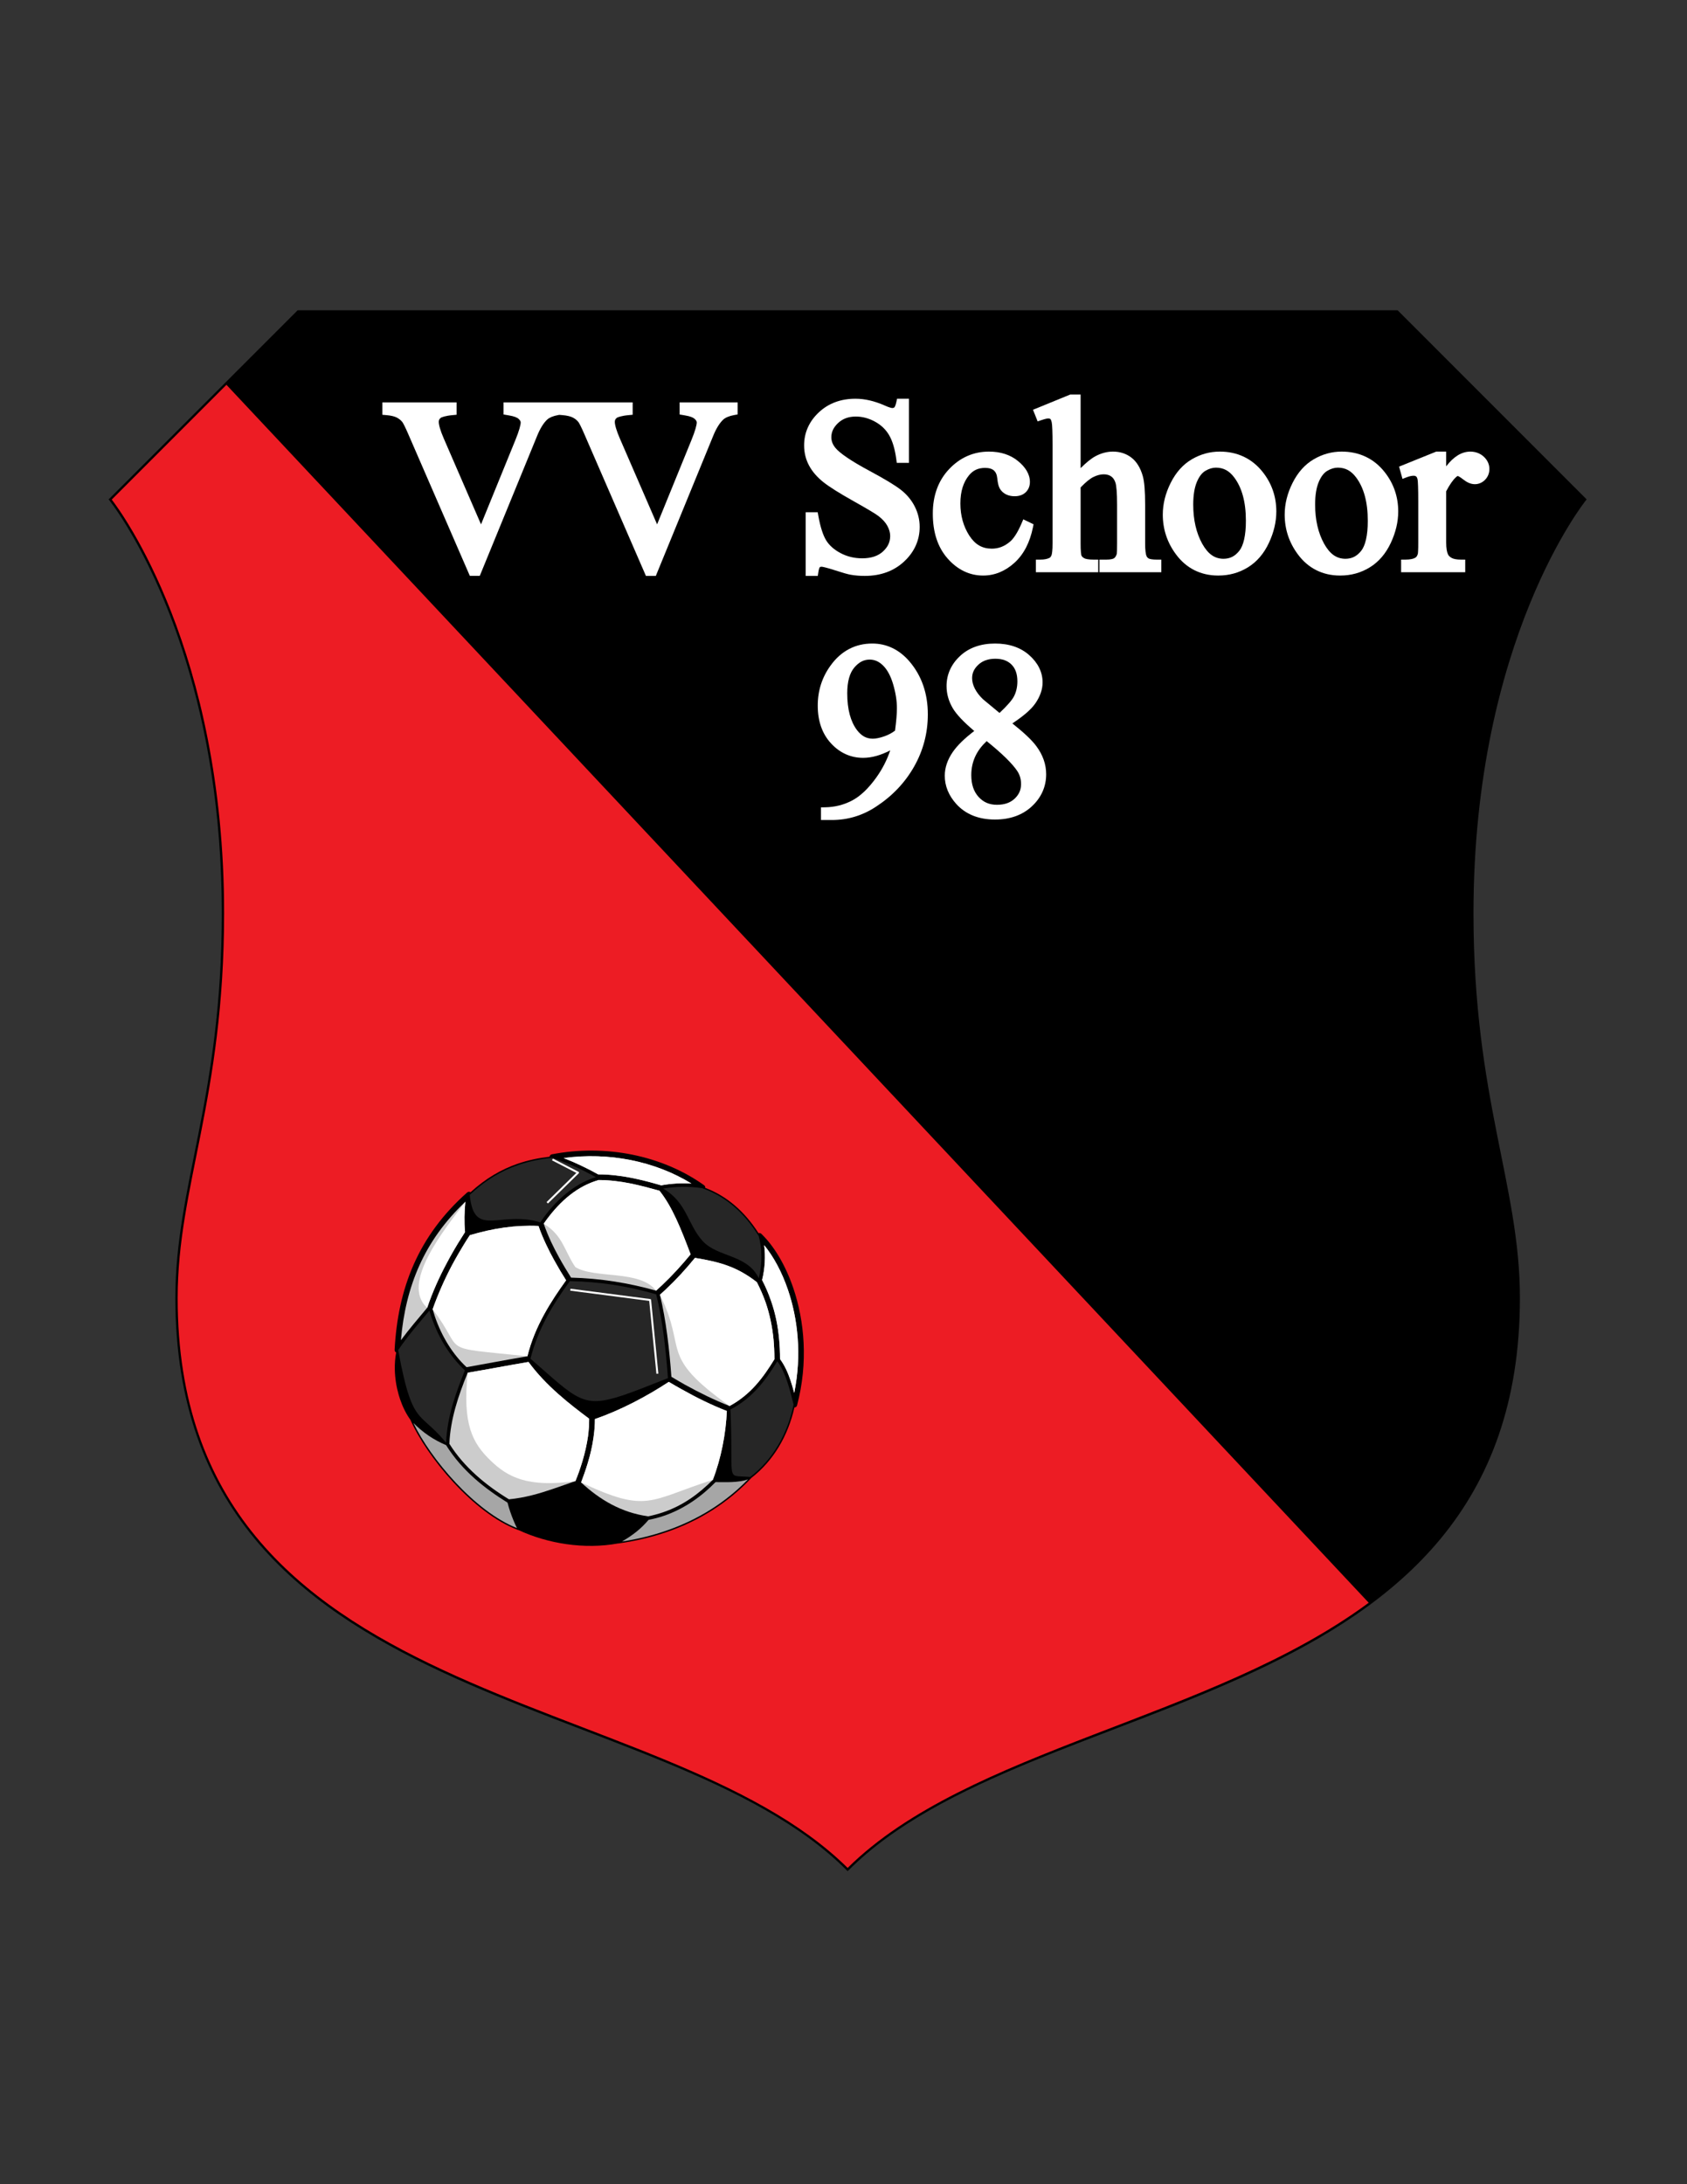 <svg enable-background="new 0 0 612 792" viewBox="0 0 612 792" xmlns="http://www.w3.org/2000/svg"><rect x="0" y="0" width="612" height="792" fill="#333333" stroke="none"/><path d="m307.203 678.209c-66.922-67.105-243.508-55.441-243.59-207.506.013-41.047 16.851-72.273 16.848-139.58-.002-74.517-22.984-121.515-34.458-140.34-3.825-6.275-6.354-9.396-6.36-9.404l-.239-.295 68.454-68.454.124-.123h399.037l68.578 68.577-.237.295c-.005.01-2.536 3.129-6.36 9.404-3.825 6.275-8.93 15.68-14.033 28.192-10.209 25.023-20.426 62.47-20.426 112.148-.004 67.307 16.835 98.533 16.847 139.58-.081 152.064-176.668 140.4-243.59 207.506l-.297.297z"/><path d="m40.531 181.147c3.325 4.289 40.771 54.756 40.771 149.976-.006 67.46-16.859 98.804-16.847 139.58-.08 150.945 175.179 139.478 243.045 206.614 43.661-43.191 131.761-53.858 189.036-96.157l-414.39-441.627z" fill="#ed1c24"/><path d="m246.548 145.92v4.374l1.253.212c.34.056.579.098.696.122 1.892.291 3.048.813 3.506 1.254.642.6.758.982.763 1.285.027.824-.585 3.139-1.92 6.388l-12.468 30.585-13.475-31.05c-1.3-2.957-1.884-5.135-1.863-6.137.025-.645.167-.95.66-1.386.235-.269 1.867-.835 4.457-1.049l1.359-.128v-4.47h-25.781-1.504-19.555v4.372l1.255.213c.338.056.577.1.694.122 1.893.293 3.05.814 3.507 1.255.641.599.758.98.764 1.286.026.822-.585 3.138-1.921 6.388l-12.47 30.587-13.475-31.054c-1.299-2.957-1.881-5.136-1.861-6.136.024-.646.166-.951.66-1.387.235-.267 1.869-.834 4.456-1.047l1.362-.129v-4.471h-26.934v4.488l1.383.115c1.67.132 2.924.44 3.727.829.855.412 1.551.961 2.135 1.683.223.244 1.081 1.871 2.165 4.402l22.33 51.389h3.595l20.81-50.767c1.127-2.786 2.396-4.757 3.688-5.945.748-.673 2.05-1.27 3.952-1.609l.391-.071 1.078.089c1.67.133 2.925.441 3.727.83.857.414 1.551.962 2.134 1.684.225.243 1.083 1.868 2.167 4.401l22.331 51.39h3.592l20.81-50.771c1.128-2.784 2.398-4.755 3.688-5.942.749-.674 2.051-1.27 3.954-1.613l1.237-.221v-4.359h-1.504-19.555z" fill="#fff"/><path d="m312.784 202.449c-2.889-.003-5.48-.635-7.867-1.898-2.421-1.286-4.123-2.837-5.228-4.654-1.11-1.816-2.102-4.82-2.827-8.921l-.221-1.239h-4.361v23.089h4.398l.191-1.284c.088-.612.202-1.093.316-1.413.107-.322.211-.434.203-.441.117-.102.196-.176.627-.188.268-.032 2.146.389 4.869 1.286 2.846.917 4.677 1.447 5.772 1.631 1.573.273 3.259.409 5.033.409h.048c5.682 0 10.537-1.737 14.256-5.219 3.704-3.43 5.657-7.736 5.64-12.567 0-2.562-.6-5.045-1.781-7.373-1.18-2.334-2.877-4.363-5.033-6.054-2.158-1.683-5.918-3.94-11.424-6.899-6.637-3.542-10.824-6.454-12.292-8.27-1.048-1.259-1.505-2.488-1.512-3.921.015-1.898.738-3.512 2.458-5.142 1.681-1.554 3.708-2.324 6.402-2.337 2.391.003 4.686.602 6.966 1.847 2.26 1.239 3.939 2.857 5.142 4.919 1.199 2.057 2.097 4.969 2.595 8.728l.173 1.304h4.42v-23.26h-1.506-1.596-1.219l-.252 1.192c-.239 1.226-.644 1.906-.702 1.913-.188.164-.35.253-.806.263-.164.03-1.283-.25-2.798-.949-3.642-1.596-7.147-2.419-10.502-2.419-5.281-.012-9.836 1.648-13.34 4.964-3.487 3.261-5.326 7.362-5.31 11.957-.003 2.644.606 5.13 1.823 7.367 1.205 2.221 2.959 4.218 5.204 5.992 2.243 1.765 5.842 4.017 10.886 6.845 4.979 2.786 8.077 4.654 9.017 5.387 1.547 1.175 2.619 2.389 3.286 3.623.691 1.291 1.003 2.485 1.006 3.648-.017 2.178-.813 3.936-2.64 5.625-1.758 1.597-4.169 2.452-7.514 2.459z" fill="#fff"/><path d="m356.6 208.696h.06c4.153.01 8.006-1.585 11.328-4.599 3.399-3.066 5.622-7.408 6.728-12.841l.234-1.146-1.056-.51-2.67-1.289-.619 1.445c-1.439 3.375-2.927 5.602-4.201 6.652-2.032 1.732-4.161 2.533-6.637 2.543-3.467-.037-5.979-1.456-8.124-4.728-2.153-3.362-3.236-7.211-3.239-11.689.003-4.395 1.089-7.725 3.154-10.228 1.513-1.799 3.279-2.625 5.791-2.65 1.557.005 2.55.368 3.213.934.644.582 1.084 1.445 1.228 2.887.191 1.823.46 3.168 1.299 4.258 1.152 1.49 3.012 2.224 5.014 2.2 1.519.01 2.957-.428 3.997-1.434 1.016-.953 1.538-2.329 1.523-3.74 0-2.825-1.613-5.375-4.308-7.575-2.803-2.312-6.398-3.437-10.539-3.43-5.564-.018-10.486 2.146-14.414 6.296-3.991 4.178-5.975 9.688-5.962 16.195-.01 6.669 1.752 12.186 5.385 16.285 3.528 4.013 7.912 6.164 12.815 6.164z" fill="#fff"/><path d="m416.752 202.525c-.446-.268-.67-.533-.836-.92-.251-.51-.508-2.153-.49-4.563v-13.991c-.011-4.963-.253-8.368-.886-10.533-.83-2.845-2.17-5.105-4.107-6.596-1.88-1.45-4.185-2.175-6.703-2.167-2.141-.002-4.268.572-6.32 1.665-1.561.841-3.32 2.276-5.39 4.333v-26.684h-1.503-2.286l-13.485 5.513 1.686 4.223 1.353-.457c1.274-.445 2.208-.625 2.454-.612.506.007.703.112.828.212.018-.008.315.388.484 1.268.164.712.301 3.567.293 8.028v35.8c.02 2.383-.222 3.998-.398 4.331-.26.6-.507.807-.672.888-.723.399-1.868.668-3.474.662h-1.502v4.565h22.613v-4.563h-1.503c-1.899.015-3.17-.26-3.534-.487-.623-.342-.897-.665-1.038-.968-.088-.063-.35-1.825-.316-4.428v-20.299c1.881-1.962 3.482-3.225 4.643-3.785 1.364-.668 2.603-.97 3.742-.97 1.14.004 1.98.265 2.688.749.67.468 1.189 1.161 1.563 2.278.338.953.608 3.792.593 8.036v13.991c.01 2.052-.052 3.453-.094 3.738-.231.825-.564 1.3-.966 1.62-.202.2-1.224.545-2.918.523l-.907.002h-1.503v4.56h22.439v-4.56h-1.505c-1.727.018-2.855-.255-3.043-.402z" fill="#fff"/><path d="m442.467 163.756c-3.544-.005-6.941.936-10.087 2.773-3.221 1.876-5.792 4.78-7.691 8.569-1.89 3.766-2.858 7.615-2.858 11.494-.005 5.28 1.597 10.13 4.745 14.368 3.709 5.068 8.994 7.735 15.309 7.736.035 0 .07-.001.105-.001 3.91.003 7.535-.999 10.746-2.99 3.254-2.006 5.792-5.003 7.59-8.848 1.777-3.793 2.691-7.604 2.691-11.388.008-5.346-1.664-10.191-4.948-14.323-3.867-4.887-9.235-7.417-15.602-7.39zm9.509 25.039c.017 5.46-.94 9.136-2.4 10.944-1.604 1.996-3.357 2.857-5.727 2.882-3.132-.032-5.551-1.599-7.729-5.48-2.147-3.914-3.246-8.612-3.248-14.175 0-3.438.464-6.173 1.308-8.187.871-2.082 1.938-3.367 3.11-4.055 1.358-.798 2.611-1.15 3.84-1.152 2.713.028 4.752 1.083 6.604 3.536 2.773 3.69 4.242 8.868 4.242 15.687z" fill="#fff"/><path d="m486.688 163.755c-3.545-.004-6.94.936-10.087 2.774-3.22 1.876-5.792 4.781-7.689 8.569-1.892 3.765-2.862 7.616-2.86 11.494-.007 5.281 1.595 10.133 4.744 14.369 3.711 5.068 8.996 7.734 15.309 7.734h.107c3.908.005 7.532-.998 10.744-2.988 3.253-2.007 5.792-5.004 7.59-8.846 1.778-3.797 2.691-7.608 2.691-11.391.007-5.346-1.665-10.189-4.948-14.321-3.865-4.889-9.233-7.419-15.601-7.394zm9.507 25.039c.018 5.462-.936 9.137-2.398 10.945-1.604 1.997-3.357 2.857-5.728 2.882-3.132-.032-5.55-1.599-7.728-5.479-2.147-3.917-3.246-8.615-3.248-14.175-.004-3.44.463-6.176 1.308-8.188.871-2.08 1.936-3.366 3.113-4.055 1.355-.797 2.609-1.153 3.835-1.153 2.714.025 4.754 1.083 6.606 3.536 2.772 3.691 4.24 8.871 4.24 15.687z" fill="#fff"/><path d="m538.279 165.604c-1.315-1.237-3.071-1.859-4.953-1.85-3.245.046-6.075 1.95-8.688 5.333v-5.333h-1.503-2.107l-13.48 5.449 1.237 4.445 1.545-.594c1-.384 1.834-.549 2.483-.549.482.007.72.109.94.275.144.117.358.395.503 1.063.13.511.259 3.37.248 7.911v15.33c.018 2.224-.113 3.737-.157 3.767-.225.764-.516 1.121-.874 1.356-.581.392-1.82.723-3.682.716h-1.505v4.562h23.261v-4.562h-1.503c-1.644.005-2.789-.261-3.384-.595-.751-.413-1.137-.837-1.35-1.275-.393-.779-.681-2.252-.671-4.314l-.003-18.594c1.271-2.445 2.494-4.15 3.526-5.083.248-.237.434-.364.55-.42.113-.061.119-.04.121-.051.166.035.918.4 1.85 1.164 1.398 1.104 2.807 1.804 4.327 1.814 1.416.018 2.785-.59 3.759-1.627 1.012-1.03 1.559-2.437 1.543-3.891.019-1.687-.749-3.276-2.033-4.447z" fill="#fff"/><path d="m316.432 233.354c-6.138-.029-11.339 2.727-15.079 7.918-3.118 4.242-4.697 9.165-4.692 14.574-.01 5.538 1.571 10.205 4.804 13.696 3.158 3.449 7.175 5.273 11.685 5.255 3.097-.003 6.357-.931 9.801-2.701-1.182 3.503-2.86 6.771-5.041 9.82-2.918 4.08-5.888 6.844-8.824 8.374-3.02 1.577-6.255 2.387-9.777 2.442l-1.48.025v4.584h1.503 2.461.014c5.746 0 11.116-1.624 15.973-4.827 5.878-3.828 10.511-8.686 13.825-14.527 3.319-5.845 4.99-12.193 4.988-18.946.009-7.511-2.214-14.001-6.664-19.201-3.642-4.25-8.265-6.506-13.497-6.486zm8.946 23.397c0 2.017-.224 4.76-.682 8.181-1.133.862-2.419 1.548-3.882 2.061-1.706.597-3.127.867-4.209.865-2.263-.025-4.021-.929-5.711-3.116-2.298-3.066-3.538-7.472-3.538-13.344-.002-4.35.932-7.402 2.542-9.313 1.741-2.048 3.49-2.898 5.584-2.915 1.815.012 3.347.657 4.879 2.155 1.502 1.487 2.751 3.73 3.651 6.804.921 3.124 1.366 6.003 1.366 8.622z" fill="#fff"/><path d="m367.257 262.314c4.023-2.663 6.794-5.026 8.369-7.306 1.68-2.452 2.597-4.989 2.597-7.542.014-3.739-1.706-7.137-4.823-9.889-3.192-2.848-7.419-4.232-12.401-4.225-5.139-.01-9.487 1.481-12.732 4.531-3.198 2.971-4.897 6.728-4.88 10.922-.002 2.749.752 5.423 2.212 7.925 1.373 2.334 3.961 5.035 7.833 8.329-3.543 2.704-6.146 5.223-7.818 7.662-1.877 2.739-2.876 5.624-2.873 8.56-.011 3.692 1.414 7.15 4.091 10.15 3.395 3.827 8.225 5.734 14.047 5.734h.079c5.372.01 9.936-1.574 13.374-4.788 3.406-3.147 5.204-7.156 5.187-11.659.004-3.598-1.233-7.041-3.58-10.183-1.617-2.192-4.483-4.876-8.682-8.221zm1.823-15.278c-.003 2.072-.413 3.854-1.217 5.425-.658 1.318-2.436 3.423-5.27 6.054l-6.023-4.995c-1.294-1.246-2.264-2.529-2.934-3.843-.67-1.32-.978-2.569-.98-3.809.018-1.857.691-3.364 2.28-4.853 1.547-1.414 3.494-2.139 6.15-2.151 2.654.012 4.495.74 5.884 2.126 1.368 1.393 2.099 3.29 2.11 6.046zm-15.15 26.976c.898-1.852 2.223-3.61 4.01-5.278 5.608 4.511 9.335 8.193 11.093 10.835.924 1.396 1.382 2.925 1.387 4.736-.017 2.125-.731 3.769-2.33 5.292-1.566 1.457-3.605 2.216-6.443 2.229-2.784-.02-4.86-.926-6.641-2.856-1.734-1.917-2.644-4.454-2.65-7.905-.002-2.557.523-4.884 1.574-7.053z" fill="#fff"/><path d="m287.786 467.061c-2.872-8.434-7.045-15.293-11.587-19.67-.274-.267-.671-.348-1.02-.232-5.098-7.958-11.596-13.513-19.325-16.433.042-.364-.107-.729-.416-.949-15.172-10.817-35.704-14.983-55.254-11.212-.427.082-.751.434-.813.859-3.99.465-7.776 1.258-11.411 2.493-6.102 2.075-11.773 5.386-17.261 10.388-.024-.014-.045-.031-.072-.042-.375-.202-.838-.147-1.155.134-17.732 15.727-25.131 34.69-26.316 57.061-.023.413.203.786.565.966-.384 1.994-.539 4.081-.493 6.188.064 3.104.564 6.243 1.415 9.188.151.52.309 1.034.48 1.539.952 2.805 2.232 5.379 3.764 7.5 5.773 13.163 22.804 33.896 39.089 39.968.042.017.085.016.129.009 10.65 4.938 23.899 7.093 36.138 4.841.034.01.071.017.111.012 6.108-.861 11.831-2.216 17.172-4.031 0-.001.002-.001.002-.001 12.392-4.213 22.705-10.907 30.97-19.643.023-.021.04-.049.051-.075 8.077-6.265 13.326-15.305 15.644-25.553.449-.013.839-.318.953-.754 4.12-15.563 2.692-30.635-1.36-42.551z"/><path d="m202.827 455.976c1.389 2.508 2.858 4.931 4.34 7.296 10.649.259 20.99 1.941 30.84 4.728.74-.658 1.457-1.314 2.156-1.971 3.688-3.482 7.2-7.335 10.375-11.208-3.527-9.333-6.623-17.182-11.303-23.066-7.158-1.968-13.934-3.821-22.044-3.873-.441.127-.879.263-1.311.411-7.577 2.573-13.607 8.198-18.638 15.421.785 2.277 1.696 4.482 2.694 6.621.879 1.865 1.86 3.768 2.891 5.641z" fill="#ccc"/><path d="m213.311 520.834c.277-2.063.427-4.181.423-6.402-6.874-5.13-15.671-11.906-22.005-20.582-7.352 1.241-14.721 2.656-22.059 3.9-3.45 8.418-6.303 17.011-6.641 25.782 5.328 8.496 13.23 15.026 21.606 20.126 5.866-.573 10.971-2.076 15.995-3.782 2.404-.819 4.788-1.685 7.223-2.513.298-.1.598-.203.898-.302.439-1.073.855-2.158 1.248-3.252.461-1.317.889-2.611 1.278-3.902.912-3.053 1.609-6.12 2.034-9.073z" fill="#ccc"/><path d="m242.615 501.079c-8.268 5.416-17.574 10.29-26.794 13.48.003 2.126-.174 4.343-.502 6.608-.438 3.226-1.173 6.306-2.107 9.385-.366 1.226-.766 2.445-1.193 3.656-.385 1.104-.789 2.217-1.208 3.34 6.901 6.37 14.598 10.895 24.308 12.289 1.899-.389 3.692-.878 5.395-1.456 7.262-2.47 12.879-6.595 18.085-11.787 3.005-7.763 4.725-16.738 5.084-24.961-5.693-2.217-11.08-4.88-16.321-7.832-1.603-.889-3.188-1.798-4.747-2.722z" fill="#ccc"/><path d="m169.261 495.75c7.039-1.242 14.586-2.704 22.07-3.951 2.691-11.002 8.704-20.151 14.033-27.554-1.433-2.251-2.895-4.697-4.275-7.204-1.054-1.897-2.066-3.85-3.007-5.865-1.05-2.233-1.967-4.428-2.67-6.489-.016-.051-.033-.103-.052-.151-8.49-.383-16.418.845-24.913 3.341-.4.602-.799 1.213-1.192 1.828-1.87 3.001-3.658 6.036-5.33 9.156-2.667 5.058-5.024 10.38-6.977 15.888.243.863.509 1.717.796 2.559 2.501 7.365 6.586 13.882 11.517 18.442z" fill="#ccc"/><path d="m277.816 472.461c-.023-.071-.047-.143-.073-.212-.871-2.47-1.926-4.873-3.168-7.323-7.018-5.435-12.956-7.268-22.46-8.816-3.358 4.114-6.715 7.798-10.604 11.446-.697.657-1.4 1.303-2.11 1.933 2.237 9.227 3.417 19.556 4.165 29.738 1.596.963 3.198 1.901 4.815 2.811 5.294 2.936 10.788 5.635 16.279 7.789 7.792-4.215 12.317-10.516 16.282-16.965-.015-2.593-.126-4.994-.336-7.249-.472-4.765-1.421-9.129-2.79-13.152z" fill="#ccc"/><path d="m239.875 429.814c3.652-.685 7.322-.867 10.968-.643-13.211-8.127-30.001-11.501-46.376-9.25 4.29 1.642 8.606 3.734 12.544 5.917 8.032-.024 15.774 1.91 22.864 3.976z" fill="#ccc"/><path d="m167.544 448.604c.384-.62.772-1.236 1.163-1.851-.34-3.617-.241-7.382.114-10.998-14.944 14.138-21.69 30.658-23.379 50.204 3.073-4.161 6.315-7.875 9.533-11.753 1.974-5.829 4.409-11.186 7.142-16.285 1.696-3.217 3.511-6.328 5.427-9.317z" fill="#ccc"/><path d="m285.856 467.716c-2.238-6.594-5.311-12.168-8.635-16.211.526 4.001.28 8.558-.755 12.636 1.226 2.346 2.295 4.818 3.194 7.424.073.203.144.406.214.608 1.391 4.088 2.305 8.385 2.764 13.305.229 2.353.346 4.797.341 7.332 1.648 2.237 2.802 4.791 3.749 7.575.508 1.495.959 3.061 1.39 4.688 2.8-13.694 1.324-26.82-2.262-37.357z" fill="#ccc"/><path d="m285.539 500.842c-.912-2.686-2.042-5.23-3.556-7.248-4.672 7.605-9.351 13.485-16.996 17.502.661 14.887-.033 20.725.717 22.875.317.871.742 1.125 1.774 1.294 1.006.147 2.528.114 4.705.291 8.251-6.377 13.532-15.688 15.716-26.25-.684-2.679-1.403-5.649-2.36-8.464z" fill="#262626"/><path d="m206.723 464.537c-6.128 8.41-11.435 17.013-14.285 28.121 8.509 7.409 13.255 11.992 17.694 14.052 4.448 2.068 8.635 1.684 16.266-.905 4.127-1.404 9.249-3.453 15.922-6.094-.757-10.279-1.96-21.095-4.266-30.377-10.198-2.962-20.206-4.572-31.331-4.797z" fill="#262626"/><path d="m155.77 475.243c-3.851 4.636-7.679 8.915-11.328 14.324 1.446 7.772 2.676 12.901 3.898 16.497 1.631 4.783 3.227 6.844 5.36 8.896 2.055 1.974 4.63 3.938 8.127 8.172.427-9.778 3.621-18.19 6.817-26.226-5.292-5.023-9.461-11.474-12.17-19.444-.247-.726-.484-1.464-.704-2.219z" fill="#262626"/><path d="m275.267 463.507c1.318-5.179 1.191-10.737-.01-15.281-5.327-8.643-12.232-14.51-20.521-17.373-4.759-.72-9.527-.66-14.171.135 8.66 5.028 8.83 12.882 14.274 18.945 2.751 3.065 6.905 4.265 10.907 5.855 3.799 1.512 7.474 3.419 9.521 7.719z" fill="#262626"/><path d="m215.25 427.131c.309-.105.616-.203.924-.295-5.146-2.771-10.132-5.194-15.821-7.013-4.303.44-8.354 1.258-12.227 2.574-6.27 2.134-12.072 5.572-17.709 10.86.186 1.989.497 3.568.92 4.813.77 2.245 1.87 3.386 3.296 3.977 1.432.59 3.239.602 5.371.448 4.22-.301 9.685-1.233 16.002.757 5.399-8.137 12.463-13.815 19.244-16.121z" fill="#262626"/><g fill="#fff"><path d="m208.73 459.465c7.034 4.297 23.448.888 29.276 8.534.74-.658 1.457-1.314 2.156-1.971 3.688-3.482 7.2-7.335 10.375-11.208-3.527-9.333-6.623-17.182-11.303-23.066-7.158-1.968-13.934-3.821-22.044-3.873-.441.127-.879.263-1.311.411-7.577 2.573-13.607 8.198-18.638 15.421 7.035 4.296 7.476 9.905 11.489 15.752z"/><path d="m213.311 520.834c.277-2.063.427-4.181.423-6.402-6.874-5.13-15.671-11.906-22.005-20.582-7.352 1.241-14.721 2.656-22.059 3.9-1.974 18.868 1.858 25.592 8.159 31.714 6.302 6.174 13.587 10.018 30.922 7.598.439-1.073.855-2.158 1.248-3.252.461-1.317.889-2.611 1.278-3.902.912-3.054 1.609-6.121 2.034-9.074z"/><path d="m242.615 501.079c-8.268 5.416-17.574 10.29-26.794 13.48.003 2.126-.174 4.343-.502 6.608-.438 3.226-1.173 6.306-2.107 9.385-.366 1.226-.766 2.445-1.193 3.656-.385 1.104-.789 2.217-1.208 3.34 24.272 11.398 24.548 6.45 47.787-.954 3.005-7.763 4.725-16.738 5.084-24.961-5.693-2.217-11.08-4.88-16.321-7.832-1.602-.889-3.187-1.798-4.746-2.722z"/><path d="m205.364 464.245c-1.433-2.251-2.895-4.697-4.275-7.204-1.054-1.897-2.066-3.85-3.007-5.865-1.05-2.233-1.967-4.428-2.67-6.489-.016-.051-.033-.103-.052-.151-8.49-.383-16.418.845-24.913 3.341-.4.602-.799 1.213-1.192 1.828-1.87 3.001-3.658 6.036-5.33 9.156-2.667 5.058-5.024 10.38-6.977 15.888 12.461 16.267.713 13.505 34.383 17.051 2.691-11.003 8.704-20.153 14.033-27.555z"/><path d="m277.816 472.461c-.023-.071-.047-.143-.073-.212-.871-2.47-1.926-4.873-3.168-7.323-7.018-5.435-12.956-7.268-22.46-8.816-3.358 4.114-6.715 7.798-10.604 11.446-.697.657-1.4 1.303-2.11 1.933 10.182 20.366-.926 21.695 25.26 40.338 7.792-4.215 12.317-10.516 16.282-16.965-.015-2.593-.126-4.994-.336-7.249-.473-4.765-1.422-9.129-2.791-13.152z"/><path d="m239.875 429.814c3.652-.685 7.322-.867 10.968-.643-13.211-8.127-30.001-11.501-46.376-9.25 4.29 1.642 8.606 3.734 12.544 5.917 8.032-.024 15.774 1.91 22.864 3.976z"/><path d="m167.544 448.604c.384-.62.772-1.236 1.163-1.851-.34-3.617-.241-7.382.114-10.998-7.689 10.156-23.635 29.799-13.846 38.451 1.974-5.829 4.409-11.186 7.142-16.285 1.696-3.217 3.511-6.328 5.427-9.317z"/><path d="m285.856 467.716c-2.238-6.594-5.311-12.168-8.635-16.211.526 4.001.28 8.558-.755 12.636 1.226 2.346 2.295 4.818 3.194 7.424.073.203.144.406.214.608 1.391 4.088 2.305 8.385 2.764 13.305.229 2.353.346 4.797.341 7.332 1.648 2.237 2.802 4.791 3.749 7.575.508 1.495.959 3.061 1.39 4.688 2.8-13.694 1.324-26.82-2.262-37.357z"/><path d="m198.778 436.398 11.16-10.935c.08-.08.12-.195.104-.309-.018-.112-.088-.211-.19-.264l-9.269-4.776-.327.633 8.832 4.552-10.807 10.589z"/><path d="m235.895 471.044-28.935-3.753-.089.706 28.65 3.718 2.605 26.425.71-.072-2.633-26.704c-.015-.167-.144-.298-.308-.32z"/></g><path d="m259.579 537.418c-4.815 4.941-11.122 9.633-18.787 12.239-1.764.599-3.603 1.088-5.509 1.445-2.644 3.131-5.554 5.466-9.659 7.862 5.577-.86 10.822-2.14 15.739-3.813 11.934-4.057 21.92-10.425 29.997-18.706-3.814 1.255-8.002.969-11.781.973z" fill="#a6a6a6"/><path d="m184.123 544.865c-8.063-5.011-16.426-11.45-22.295-20.857-4.52-1.909-8.33-4.489-11.865-8.042 6.142 12.895 22.239 32.092 37.58 38.129-.89-1.802-1.74-3.857-2.433-5.893-.386-1.135-.721-2.264-.987-3.337z" fill="#a6a6a6"/></svg>
